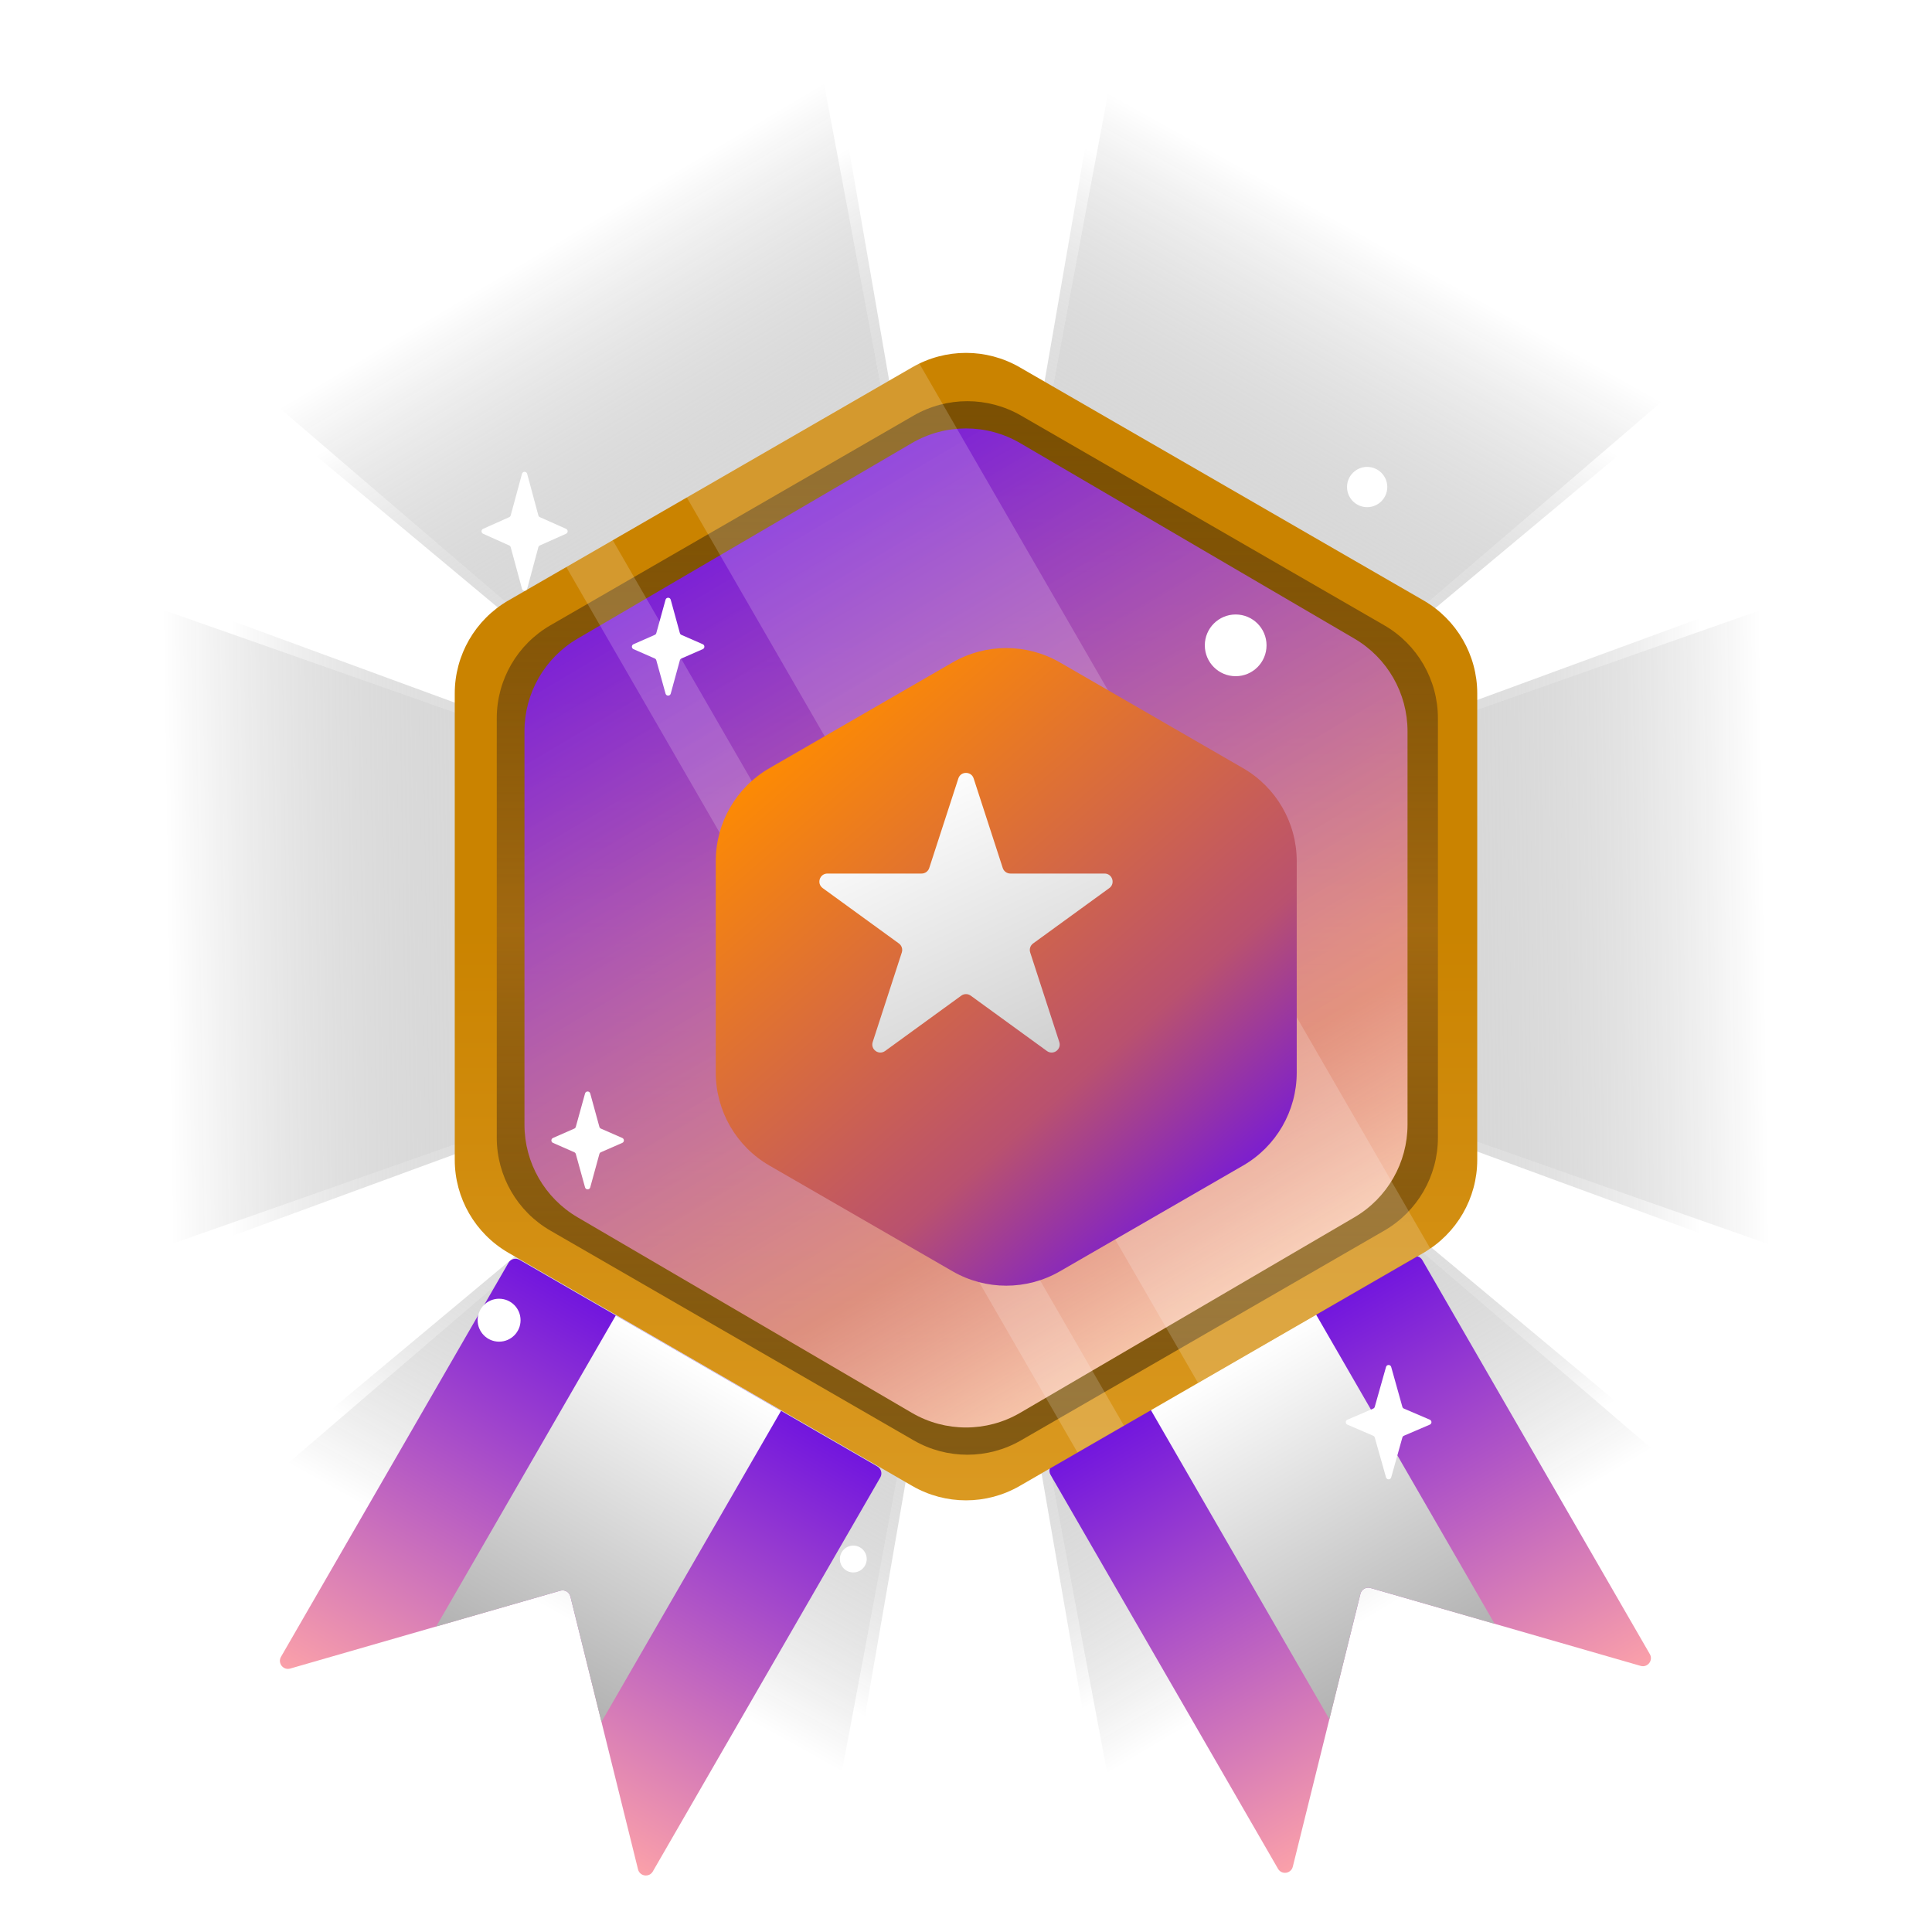 <svg width="720" height="720" viewBox="0 0 720 720" fill="none" xmlns="http://www.w3.org/2000/svg">
<path d="M170 265.655V426.346L50 468.495L50 223.506L170 265.655Z" fill="url(#paint0_linear_31_670)"/>
<path fill-rule="evenodd" clip-rule="evenodd" d="M170 265.655V262.043L50 218V223.506L170 265.655ZM170 426.346L50 468.495V474L170 429.957V426.346Z" fill="url(#paint1_linear_31_670)" fill-opacity="0.85"/>
<path d="M391.27 547.173L530.434 466.827L626.935 549.675L414.768 672.17L391.27 547.173Z" fill="url(#paint2_linear_31_670)"/>
<path fill-rule="evenodd" clip-rule="evenodd" d="M533.56 465.022L388.142 548.978L410 674.923L414.768 672.17L391.27 547.173L530.434 466.827L626.935 549.675L631.702 546.923L533.56 465.022Z" fill="url(#paint3_linear_31_670)" fill-opacity="0.85"/>
<path d="M195.27 469.828L334.434 550.174L310.936 675.171L98.769 552.676L195.27 469.828Z" fill="url(#paint4_linear_31_670)"/>
<path fill-rule="evenodd" clip-rule="evenodd" d="M337.56 551.978L192.142 468.022L94 549.923L98.769 552.676L195.27 469.828L334.434 550.173L310.936 675.171L315.703 677.923L337.56 551.978Z" fill="url(#paint5_linear_31_670)" fill-opacity="0.85"/>
<path d="M550 425.345L550 264.653L670 222.505L670 467.494L550 425.345Z" fill="url(#paint6_linear_31_670)"/>
<path fill-rule="evenodd" clip-rule="evenodd" d="M550 261.043L550 428.957L670 473V467.494L550.001 425.345L550.001 264.654L670 222.505V217L550 261.043Z" fill="url(#paint7_linear_31_670)" fill-opacity="0.85"/>
<path d="M328.432 144.75L189.269 225.096L92.767 142.248L304.934 19.753L328.432 144.75Z" fill="url(#paint8_linear_31_670)"/>
<path fill-rule="evenodd" clip-rule="evenodd" d="M186.143 226.902L331.56 142.945L309.703 17.001L304.934 19.754L328.432 144.75L189.269 225.096L92.768 142.248L88 145.001L186.143 226.902Z" fill="url(#paint9_linear_31_670)" fill-opacity="0.85"/>
<path d="M531.433 225.095L392.269 144.75L415.767 19.753L627.934 142.247L531.433 225.095Z" fill="url(#paint10_linear_31_670)"/>
<path fill-rule="evenodd" clip-rule="evenodd" d="M389.143 142.945L534.56 226.902L632.702 145L627.934 142.247L531.433 225.095L392.269 144.75L415.767 19.753L411 17L389.143 142.945Z" fill="url(#paint11_linear_31_670)" fill-opacity="0.85"/>
<path d="M530.064 469.598C529.236 468.163 527.401 467.672 525.966 468.5L392.598 545.5C391.164 546.328 390.672 548.163 391.5 549.598L476.28 696.441C477.63 698.779 481.141 698.283 481.79 695.663L506.995 593.962C507.404 592.31 509.103 591.33 510.737 591.801L611.415 620.824C614.01 621.572 616.194 618.779 614.844 616.441L530.064 469.598Z" fill="url(#paint12_linear_31_670)"/>
<path fill-rule="evenodd" clip-rule="evenodd" d="M495.413 640.692L428.49 524.778L490.074 489.222L556.997 605.136L510.737 591.801C509.103 591.33 507.404 592.31 506.994 593.962L495.413 640.692Z" fill="url(#paint13_linear_31_670)"/>
<path d="M328.064 550.598C328.893 549.163 328.401 547.328 326.966 546.5L193.598 469.5C192.164 468.672 190.329 469.163 189.5 470.598L104.721 617.441C103.371 619.779 105.555 622.572 108.15 621.824L208.827 592.801C210.462 592.33 212.161 593.31 212.57 594.962L237.775 696.663C238.424 699.283 241.935 699.779 243.285 697.441L328.064 550.598Z" fill="url(#paint14_linear_31_670)"/>
<path fill-rule="evenodd" clip-rule="evenodd" d="M162.567 606.136L229.49 490.222L291.074 525.778L224.151 641.692L212.57 594.962C212.161 593.31 210.462 592.329 208.827 592.801L162.567 606.136Z" fill="url(#paint15_linear_31_670)"/>
<path d="M339.999 136.87C352.375 129.725 367.623 129.725 379.999 136.87L530.525 223.776C542.901 230.922 550.525 244.127 550.525 258.417V432.229C550.525 446.52 542.901 459.725 530.525 466.87L379.999 553.776C367.623 560.922 352.375 560.922 339.999 553.776L189.473 466.87C177.097 459.725 169.473 446.52 169.473 432.229V258.417C169.473 244.127 177.097 230.922 189.473 223.776L339.999 136.87Z" fill="url(#paint16_linear_31_670)"/>
<path d="M340.499 154.87C352.875 147.725 368.123 147.725 380.499 154.87L515.869 233.026C528.245 240.172 535.869 253.377 535.869 267.667V423.979C535.869 438.27 528.245 451.475 515.869 458.62L380.499 536.776C368.123 543.922 352.875 543.922 340.499 536.776L205.129 458.62C192.753 451.475 185.129 438.27 185.129 423.979V267.667C185.129 253.377 192.753 240.172 205.129 233.026L340.499 154.87Z" fill="url(#paint17_linear_31_670)"/>
<path d="M339.803 165.137C352.278 157.84 367.72 157.84 380.195 165.137L504.74 237.99C517.005 245.164 524.544 258.307 524.544 272.516V419.131C524.544 433.34 517.005 446.483 504.74 453.658L380.195 526.51C367.72 533.807 352.278 533.807 339.803 526.51L215.258 453.658C202.993 446.483 195.454 433.34 195.454 419.131V272.516C195.454 258.307 202.993 245.164 215.258 237.99L339.803 165.137Z" fill="url(#paint18_linear_31_670)"/>
<rect x="255.912" y="185.323" width="100" height="381.074" transform="rotate(-30 255.912 185.323)" fill="white" fill-opacity="0.18"/>
<rect x="210.999" y="211.259" width="20" height="381.07" transform="rotate(-30 210.999 211.259)" fill="white" fill-opacity="0.18"/>
<g filter="url(#filter0_i_31_670)">
<path d="M339.999 231.871C352.375 224.726 367.623 224.726 379.999 231.871L448.252 271.277C460.628 278.422 468.252 291.627 468.252 305.918V384.73C468.252 399.021 460.628 412.226 448.252 419.371L379.999 458.777C367.623 465.922 352.375 465.922 339.999 458.777L271.746 419.371C259.37 412.226 251.746 399.021 251.746 384.73V305.918C251.746 291.627 259.37 278.422 271.746 271.277L339.999 231.871Z" fill="url(#paint19_linear_31_670)"/>
</g>
<path d="M357.146 290.105C358.044 287.342 361.955 287.342 362.853 290.105L373.695 323.474C374.096 324.71 375.248 325.547 376.548 325.547H411.634C414.54 325.547 415.749 329.266 413.397 330.974L385.012 351.597C383.961 352.361 383.521 353.715 383.922 354.951L394.765 388.32C395.663 391.084 392.499 393.383 390.148 391.674L361.763 371.051C360.711 370.287 359.288 370.287 358.236 371.051L329.851 391.674C327.5 393.383 324.336 391.084 325.234 388.32L336.077 354.951C336.478 353.715 336.038 352.361 334.987 351.597L306.602 330.974C304.25 329.266 305.459 325.547 308.365 325.547H343.451C344.751 325.547 345.903 324.71 346.304 323.474L357.146 290.105Z" fill="url(#paint20_linear_31_670)"/>
<path d="M218.032 407.497C218.303 406.518 219.691 406.52 219.96 407.499L223.374 419.946C223.454 420.237 223.661 420.477 223.937 420.598L231.906 424.084C232.705 424.433 232.705 425.567 231.906 425.916L223.937 429.402C223.661 429.523 223.454 429.763 223.374 430.054L219.96 442.501C219.691 443.48 218.303 443.482 218.032 442.503L214.584 430.051C214.504 429.762 214.298 429.524 214.023 429.403L206.084 425.916C205.287 425.565 205.287 424.435 206.084 424.084L214.023 420.597C214.298 420.476 214.504 420.238 214.584 419.949L218.032 407.497Z" fill="white"/>
<path d="M248.032 223.497C248.303 222.518 249.691 222.52 249.96 223.499L253.374 235.946C253.454 236.237 253.661 236.477 253.937 236.598L261.906 240.084C262.705 240.433 262.705 241.567 261.906 241.916L253.937 245.402C253.661 245.523 253.454 245.763 253.374 246.054L249.96 258.501C249.691 259.48 248.303 259.482 248.032 258.503L244.584 246.051C244.504 245.762 244.298 245.524 244.023 245.403L236.084 241.916C235.287 241.565 235.287 240.435 236.084 240.084L244.023 236.597C244.298 236.476 244.504 236.238 244.584 235.949L248.032 223.497Z" fill="white"/>
<path d="M194.531 176.573C194.798 175.588 196.196 175.59 196.461 176.576L200.627 192.072C200.705 192.362 200.91 192.603 201.185 192.725L210.955 197.087C211.745 197.439 211.745 198.561 210.955 198.913L201.185 203.275C200.91 203.397 200.705 203.638 200.627 203.928L196.461 219.424C196.196 220.41 194.798 220.412 194.531 219.427L190.324 203.926C190.246 203.636 190.042 203.398 189.768 203.275L180.036 198.913C179.248 198.559 179.248 197.441 180.036 197.087L189.768 192.725C190.042 192.602 190.246 192.364 190.324 192.074L194.531 176.573Z" fill="white"/>
<path d="M516.533 509.421C516.808 508.449 518.186 508.45 518.459 509.423L522.621 524.289C522.703 524.581 522.912 524.819 523.19 524.939L532.855 529.081C533.664 529.427 533.664 530.573 532.855 530.919L523.19 535.061C522.912 535.181 522.703 535.419 522.621 535.711L518.459 550.577C518.186 551.55 516.808 551.551 516.533 550.579L512.33 535.708C512.248 535.418 512.04 535.181 511.763 535.062L502.135 530.919C501.328 530.572 501.328 529.428 502.135 529.081L511.763 524.938C512.04 524.819 512.248 524.582 512.33 524.292L516.533 509.421Z" fill="white"/>
<circle cx="460.5" cy="240.5" r="11.5" fill="white"/>
<circle cx="186" cy="492" r="8" fill="white"/>
<circle cx="318" cy="581" r="5" fill="white"/>
<circle cx="509.5" cy="181.5" r="7.5" fill="white"/>
<defs>
<filter id="filter0_i_31_670" x="251.746" y="226.512" width="226.506" height="247.624" filterUnits="userSpaceOnUse" color-interpolation-filters="sRGB">
<feFlood flood-opacity="0" result="BackgroundImageFix"/>
<feBlend mode="normal" in="SourceGraphic" in2="BackgroundImageFix" result="shape"/>
<feColorMatrix in="SourceAlpha" type="matrix" values="0 0 0 0 0 0 0 0 0 0 0 0 0 0 0 0 0 0 127 0" result="hardAlpha"/>
<feOffset dx="15" dy="15"/>
<feGaussianBlur stdDeviation="5"/>
<feComposite in2="hardAlpha" operator="arithmetic" k2="-1" k3="1"/>
<feColorMatrix type="matrix" values="0 0 0 0 0 0 0 0 0 0 0 0 0 0 0 0 0 0 0.25 0"/>
<feBlend mode="normal" in2="shape" result="effect1_innerShadow_31_670"/>
</filter>
<linearGradient id="paint0_linear_31_670" x1="170" y1="346" x2="15.988" y2="348.31" gradientUnits="userSpaceOnUse">
<stop stop-color="#7E7E7E" stop-opacity="0.3"/>
<stop offset="0.7" stop-opacity="0"/>
</linearGradient>
<linearGradient id="paint1_linear_31_670" x1="170" y1="346" x2="50" y2="346" gradientUnits="userSpaceOnUse">
<stop stop-color="#7E7E7E" stop-opacity="0.3"/>
<stop offset="0.7" stop-opacity="0"/>
</linearGradient>
<linearGradient id="paint2_linear_31_670" x1="460.852" y1="507" x2="539.858" y2="639.223" gradientUnits="userSpaceOnUse">
<stop stop-color="#7E7E7E" stop-opacity="0.3"/>
<stop offset="0.7" stop-opacity="0"/>
</linearGradient>
<linearGradient id="paint3_linear_31_670" x1="460.851" y1="507" x2="520.851" y2="610.923" gradientUnits="userSpaceOnUse">
<stop stop-color="#7E7E7E" stop-opacity="0.3"/>
<stop offset="0.7" stop-opacity="0"/>
</linearGradient>
<linearGradient id="paint4_linear_31_670" x1="264.852" y1="510.001" x2="189.846" y2="644.534" gradientUnits="userSpaceOnUse">
<stop stop-color="#7E7E7E" stop-opacity="0.3"/>
<stop offset="0.7" stop-opacity="0"/>
</linearGradient>
<linearGradient id="paint5_linear_31_670" x1="264.851" y1="510" x2="204.851" y2="613.923" gradientUnits="userSpaceOnUse">
<stop stop-color="#7E7E7E" stop-opacity="0.3"/>
<stop offset="0.7" stop-opacity="0"/>
</linearGradient>
<linearGradient id="paint6_linear_31_670" x1="550" y1="344.999" x2="704.012" y2="342.689" gradientUnits="userSpaceOnUse">
<stop stop-color="#7E7E7E" stop-opacity="0.3"/>
<stop offset="0.7" stop-opacity="0"/>
</linearGradient>
<linearGradient id="paint7_linear_31_670" x1="550" y1="345" x2="670" y2="345" gradientUnits="userSpaceOnUse">
<stop stop-color="#7E7E7E" stop-opacity="0.3"/>
<stop offset="0.7" stop-opacity="0"/>
</linearGradient>
<linearGradient id="paint8_linear_31_670" x1="258.851" y1="184.923" x2="179.844" y2="52.7" gradientUnits="userSpaceOnUse">
<stop stop-color="#7E7E7E" stop-opacity="0.3"/>
<stop offset="0.7" stop-opacity="0"/>
</linearGradient>
<linearGradient id="paint9_linear_31_670" x1="258.851" y1="184.923" x2="198.852" y2="81.001" gradientUnits="userSpaceOnUse">
<stop stop-color="#7E7E7E" stop-opacity="0.3"/>
<stop offset="0.7" stop-opacity="0"/>
</linearGradient>
<linearGradient id="paint10_linear_31_670" x1="461.851" y1="184.922" x2="536.857" y2="50.389" gradientUnits="userSpaceOnUse">
<stop stop-color="#7E7E7E" stop-opacity="0.3"/>
<stop offset="0.7" stop-opacity="0"/>
</linearGradient>
<linearGradient id="paint11_linear_31_670" x1="461.851" y1="184.923" x2="521.851" y2="81" gradientUnits="userSpaceOnUse">
<stop stop-color="#7E7E7E" stop-opacity="0.3"/>
<stop offset="0.7" stop-opacity="0"/>
</linearGradient>
<linearGradient id="paint12_linear_31_670" x1="459.282" y1="507" x2="549.282" y2="662.885" gradientUnits="userSpaceOnUse">
<stop stop-color="#7216DE"/>
<stop offset="1" stop-color="#FEA4A8"/>
</linearGradient>
<linearGradient id="paint13_linear_31_670" x1="459.282" y1="507" x2="526.205" y2="622.914" gradientUnits="userSpaceOnUse">
<stop stop-color="white"/>
<stop offset="1" stop-color="#B2B2B2"/>
</linearGradient>
<linearGradient id="paint14_linear_31_670" x1="260.282" y1="508" x2="170.282" y2="663.885" gradientUnits="userSpaceOnUse">
<stop stop-color="#7216DE"/>
<stop offset="1" stop-color="#FEA4A8"/>
</linearGradient>
<linearGradient id="paint15_linear_31_670" x1="260.282" y1="508" x2="193.359" y2="623.914" gradientUnits="userSpaceOnUse">
<stop stop-color="white"/>
<stop offset="1" stop-color="#B2B2B2"/>
</linearGradient>
<linearGradient id="paint16_linear_31_670" x1="359.999" y1="125.323" x2="359.999" y2="565.323" gradientUnits="userSpaceOnUse">
<stop stop-color="#CA8300"/>
<stop offset="0.5" stop-color="#CA8300"/>
<stop offset="1" stop-color="#DB9A22"/>
</linearGradient>
<linearGradient id="paint17_linear_31_670" x1="360.499" y1="143.323" x2="360.499" y2="548.323" gradientUnits="userSpaceOnUse">
<stop stop-color="#1A1105" stop-opacity="0.45"/>
<stop offset="0.5" stop-color="#925E16" stop-opacity="0.71"/>
<stop offset="1" stop-color="#1A1105" stop-opacity="0.45"/>
</linearGradient>
<linearGradient id="paint18_linear_31_670" x1="255" y1="189.5" x2="448.5" y2="516" gradientUnits="userSpaceOnUse">
<stop stop-color="#7216DE"/>
<stop offset="0.755" stop-color="#FEA4A8" stop-opacity="0.73"/>
<stop offset="1" stop-color="#FFDAB9"/>
</linearGradient>
<linearGradient id="paint19_linear_31_670" x1="282.082" y1="254.074" x2="443" y2="439.5" gradientUnits="userSpaceOnUse">
<stop stop-color="#FF8C00"/>
<stop offset="0.69" stop-color="#B9516F"/>
<stop offset="1" stop-color="#7216DE"/>
</linearGradient>
<linearGradient id="paint20_linear_31_670" x1="360" y1="281.324" x2="424" y2="415.324" gradientUnits="userSpaceOnUse">
<stop stop-color="white"/>
<stop offset="1" stop-color="#C2C2C2"/>
</linearGradient>
</defs>
</svg>
